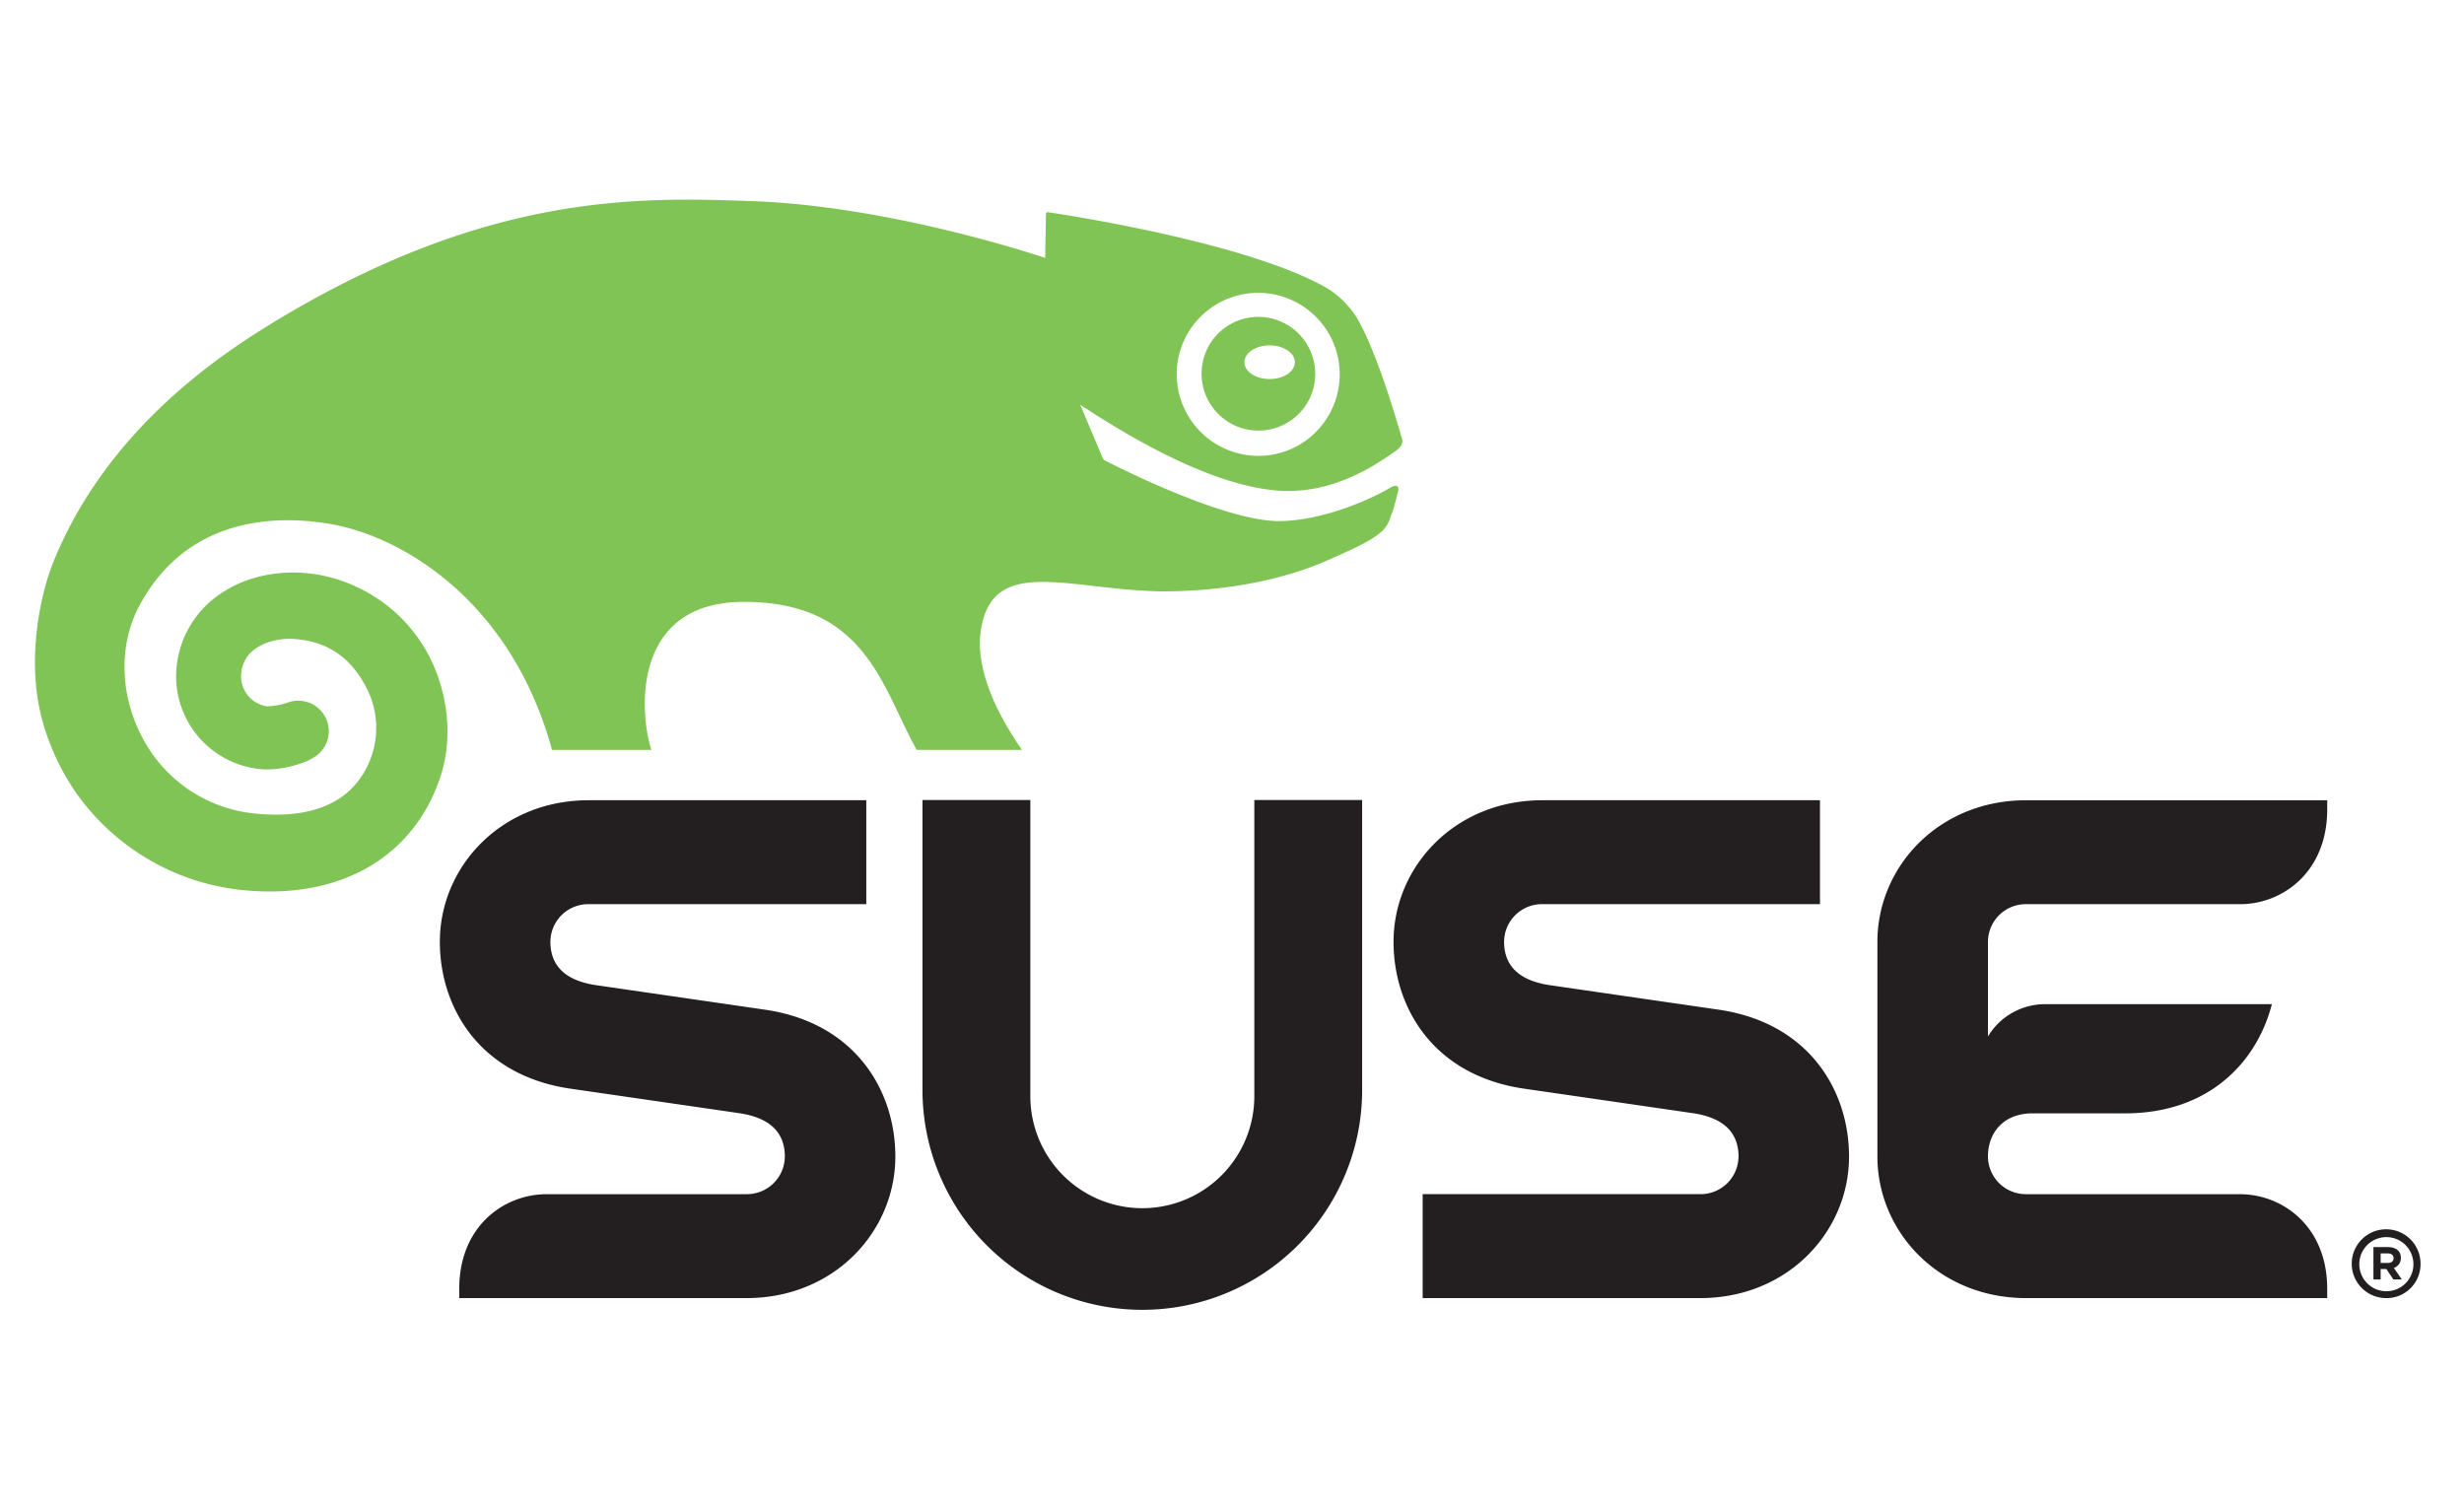 <svg xmlns="http://www.w3.org/2000/svg" id="图层_1" data-name="图层 1" viewBox="0 0 400 245"><defs><style>.cls-1{fill:#231f20}.cls-2{fill:#80c455}</style></defs><title>suse</title><path class="cls-1" d="M300.168 187.746c0 12.108-9.87 22.977-24.167 22.977h-45.05V193.85h45.144a6.155 6.155 0 0 0 6.132-6.104c0-3.9-2.429-6.262-7.232-7.013-.257-.044-27.594-4.011-27.85-4.048-14.564-2.248-20.92-13.212-20.92-23.806 0-12.11 9.868-22.975 24.17-22.975h45.056v16.868H250.3a6.15 6.15 0 0 0-6.13 6.107c0 3.899 2.437 6.256 7.227 7.017.261.041 27.6 4.006 27.853 4.044 14.56 2.244 20.918 13.216 20.918 23.806zm-96.544-57.875v48.077a18.18 18.18 0 1 1-36.36 0V129.87h-17.51v47.07a35.686 35.686 0 1 0 71.373 0v-47.07zm189.32 75.328a5.585 5.585 0 1 0-5.602 5.524 5.506 5.506 0 0 0 5.601-5.524zm-1.154.006a4.382 4.382 0 0 1-4.444 4.405 4.393 4.393 0 1 1 4.444-4.405zm-2.038-1.027c0-1.088-.815-1.734-2.089-1.734h-2.367v5.254h1.174v-1.69h.932l1.135 1.69h1.369l-1.3-1.881a1.635 1.635 0 0 0 1.146-1.64zm-1.186.07c0 .448-.322.766-.913.766h-1.183v-1.544h1.154c.58 0 .942.262.942.778zm-24.499-57.476c6.689-.201 13.726-5.336 13.726-15.377v-1.49h-48.848c-14.302 0-24.171 10.864-24.171 22.974v34.867c0 12.108 9.87 22.977 24.17 22.977h48.849v-1.494c0-10.036-7.037-15.157-13.724-15.362v-.016h-35.222a6.152 6.152 0 0 1-6.128-6.105c0-3.9 2.558-7.013 7.228-7.013h15.258c13.435-.091 21.175-8.32 23.609-17.723h-36.712a10.83 10.83 0 0 0-9.381 5.24V152.88a6.147 6.147 0 0 1 6.126-6.107zM124.431 163.94c-.257-.038-27.589-4.003-27.854-4.044-4.802-.761-7.226-3.118-7.226-7.017a6.148 6.148 0 0 1 6.126-6.107h45.153v-16.868H95.576c-14.302 0-24.172 10.865-24.172 22.975 0 10.594 6.362 21.558 20.918 23.806.253.037 27.594 4.004 27.857 4.048 4.8.751 7.23 3.114 7.23 7.013a6.156 6.156 0 0 1-6.14 6.105H88.275v.016c-6.687.206-13.724 5.326-13.724 15.362v1.494h46.633c14.296 0 24.164-10.869 24.164-22.977 0-10.59-6.352-21.562-20.917-23.806z"/><path class="cls-2" d="M169.8 34.74l-.128 7.128c-3.16-1.053-26.12-8.469-47.642-9.222-18.249-.64-43.168-1.508-78.385 20.135l-1.04.652c-16.564 10.332-28 23.072-33.979 37.887-1.88 4.659-4.401 15.173-1.904 25.064a38.593 38.593 0 0 0 5.8 12.56 37.737 37.737 0 0 0 27.432 15.602c15.606 1.39 27.43-5.62 31.633-18.74 2.893-9.058 0-22.344-11.079-29.125-9.009-5.522-18.71-4.26-24.324-.55a16.232 16.232 0 0 0-7.595 13.782 15.159 15.159 0 0 0 14.603 15 17.421 17.421 0 0 0 5.533-.954 8.458 8.458 0 0 0 2.113-.94l.23-.144.144-.084-.057.023a4.962 4.962 0 0 0 2.23-4.1 5.234 5.234 0 0 0-.198-1.372 4.962 4.962 0 0 0-5.701-3.507l-.341.068-.466.152-.675.226a12.264 12.264 0 0 1-2.663.38 4.941 4.941 0 0 1-4.21-4.92v-.044a5.712 5.712 0 0 1 .885-2.923c1.08-1.702 4.054-3.376 8.074-3.021 5.266.452 9.067 3.152 11.581 8.25a14.187 14.187 0 0 1-1.57 14.845c-3.284 4.24-9.11 6.036-16.873 5.195a23.118 23.118 0 0 1-18.15-12.378c-3.623-6.846-3.822-14.974-.514-21.218 7.926-14.95 22.883-14.8 31.089-13.381 11.652 2.014 29.331 12.468 35.96 36.667h16.134c-1.994-6.172-3.146-24.03 15.014-24.03 19.908 0 22.428 14.02 28.063 24.03h17.09c-4.494-6.438-7.654-13.603-6.653-19.625 1.472-8.887 8.554-8.09 18.343-6.977 3.193.365 6.839.784 10.606.868 10.505.064 20.038-1.87 27.019-4.922 4.516-1.974 7.399-3.277 9.208-4.914a5.365 5.365 0 0 0 1.33-2.35l.244-.628c.297-.753.68-2.372.904-3.237.463-1.787-1.114-.84-1.114-.84-3.058 1.839-10.728 5.34-17.897 5.481-8.885.183-26.796-8.938-28.666-9.91l-.175-.21-3.706-8.77c12.894 8.494 23.581 13.186 31.77 13.915 9.114.813 16.217-4.162 19.254-6.282.32-.22 1.528-1.03 1.246-2.009-1.193-4.14-5.28-18.002-8.686-21.521a14.448 14.448 0 0 0-3.402-2.958c-13.03-7.595-43.942-12.182-45.394-12.392a.262.262 0 0 0-.344.288zm21.232 25.566a13.222 13.222 0 0 1 13.672-12.76 13.233 13.233 0 0 1 8.573 22.903 13.094 13.094 0 0 1-9.484 3.544 13.271 13.271 0 0 1-12.76-13.687z"/><path class="cls-2" d="M204.595 51.445a9.203 9.203 0 0 0-9.526 8.884 9.231 9.231 0 0 0 15.521 7.09 9.122 9.122 0 0 0 2.917-6.425 9.245 9.245 0 0 0-8.912-9.549zm1.513 10.086c-2.269 0-4.091-1.225-4.091-2.727 0-1.51 1.822-2.734 4.091-2.734 2.261 0 4.097 1.225 4.097 2.734 0 1.502-1.836 2.727-4.097 2.727z"/></svg>
